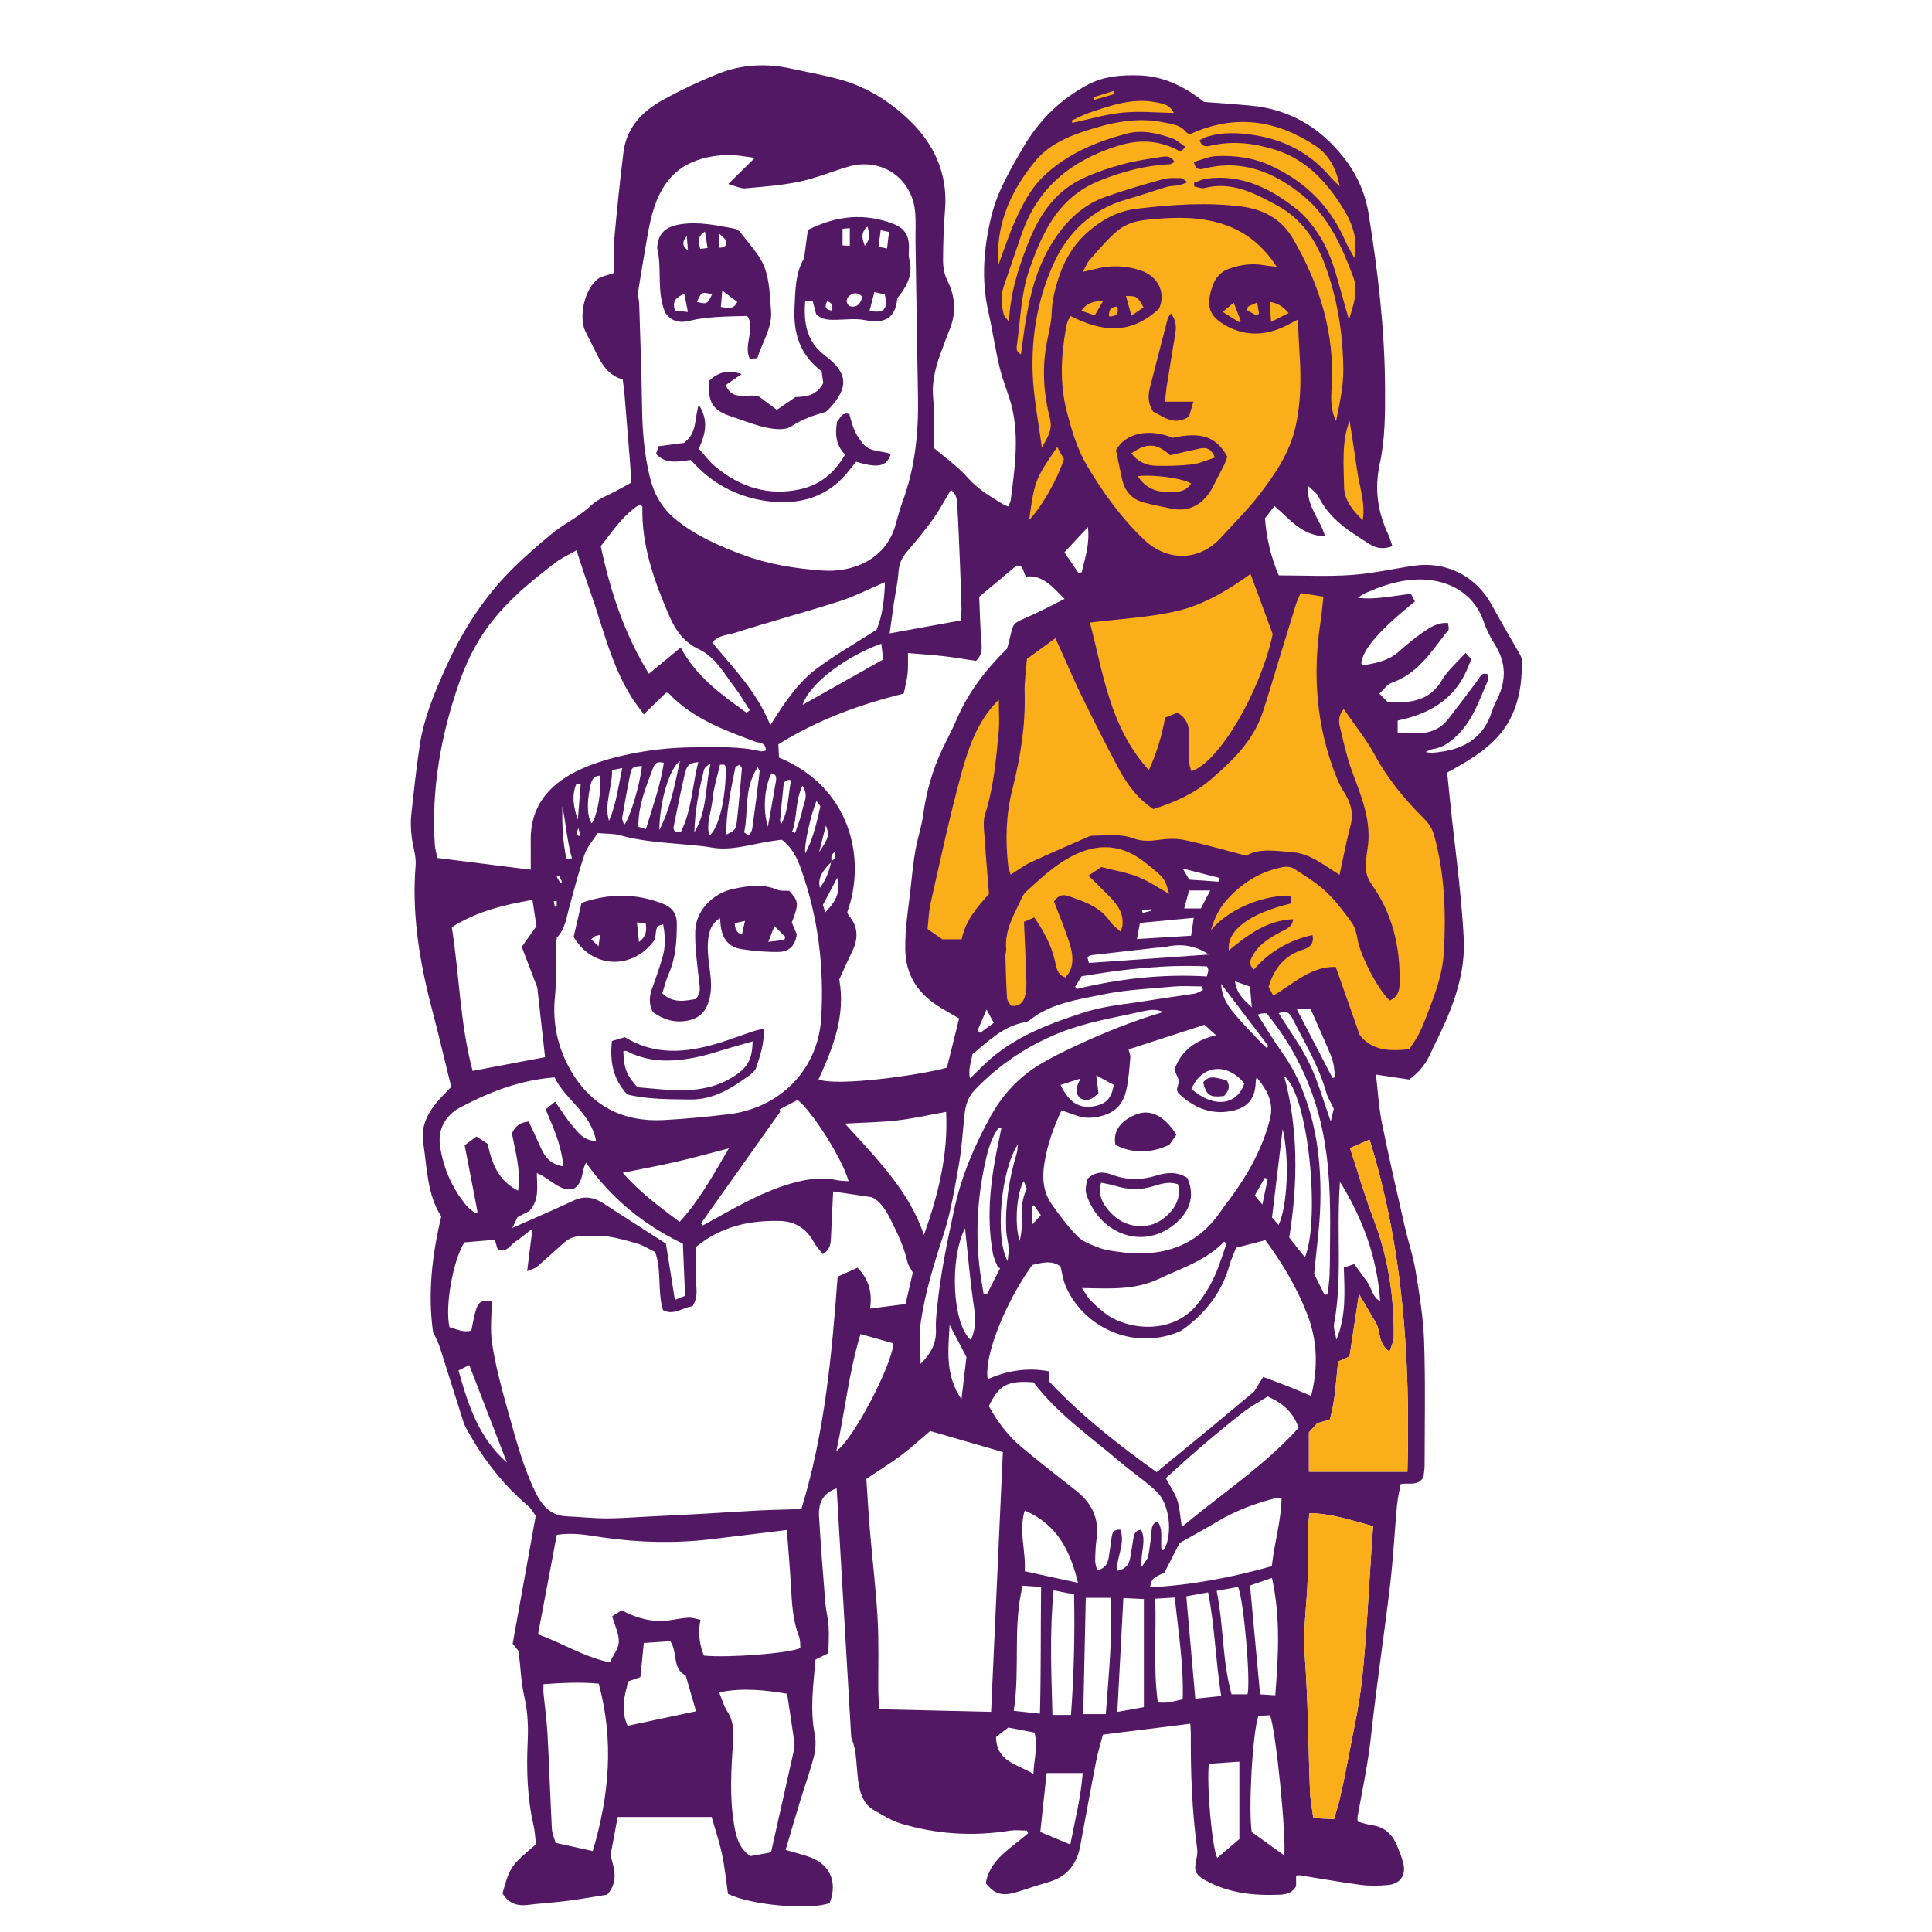 <svg version="1.1" id="svg" xmlns="http://www.w3.org/2000/svg" xmlns:xlink="http://www.w3.org/1999/xlink" x="0px" y="0px"
	 width="200px" height="200px" viewBox="0 0 200 200" enable-background="new 0 0 200 200" xml:space="preserve">
<path class="stroke" fill="#531863"  fill-rule="evenodd" clip-rule="evenodd" d="M140.539,188.572c0.515,0.132,0.981,0.303,1.463,0.366
	c1.305,0.172,2.118,0.934,2.604,2.093c0.26,0.623,0.523,1.255,0.674,1.91c0.274,1.191-0.341,2.076-1.567,2.193
	c-0.939,0.088-1.907,0.111-2.84-0.01c-2.098-0.272-4.181-0.654-6.272-0.987c-0.123-0.021-0.256,0.009-0.428,0.019
	c0,0.404,0,0.784,0,1.094c-0.396,0.721-1.062,0.863-1.669,0.889c-2.731,0.115-5.396-0.154-7.845-1.559
	c-0.606-0.348-1.003-0.739-0.924-1.423c0.072-0.599,0.273-1.216,0.193-1.795c-0.543-3.947-0.678-7.914-0.656-11.892
	c0.002-0.307-0.03-0.614-0.052-1.029c-3.016,0.376-5.949,0.742-9.045,1.126c-0.231,0.896-0.524,1.833-0.713,2.79
	c-0.57,2.921-1.093,5.853-1.646,8.779c-0.356,1.891-1.397,3.17-3.302,3.704c-1.129,0.317-2.231,0.723-3.357,1.055
	c-1.427,0.421-2.236,0.168-3.112-0.946c0.436-2.53,2.687-3.642,4.391-5.185c-0.045-0.087-0.091-0.176-0.136-0.264
	c-0.596,0-1.203-0.079-1.784,0.014c-3.807,0.606-7.562,0.368-11.242-0.736c-0.977-0.292-1.878-0.866-2.779-1.374
	c-1.033-0.583-1.421-1.619-1.6-2.705c-0.175-1.067-0.198-2.157-0.336-3.231c-0.07-0.553-0.245-1.091-0.44-1.615
	c-0.501-8.582-1.002-17.163-1.507-25.778c-1.495,0.498-1.9,1.605-1.826,2.893c0.17,2.97,0.407,5.936,0.647,8.9
	c0.068,0.854,0.297,1.694,0.348,2.547c0.054,0.924-0.016,1.855-0.029,2.727c-0.538,0.266-0.894,0.44-1.33,0.655
	c-0.219,2.557-0.596,5.139-0.08,7.759c0.143,0.726,0.097,1.548-0.088,2.268c-0.401,1.569-0.959,3.098-1.433,4.65
	c-0.509,1.67-0.994,3.345-1.492,5.027c0.853,0.248,1.544,0.436,2.226,0.649c2.306,0.718,3.199,2.576,2.338,4.842
	c-1.925,0.78-8.206,0.244-10.535-0.945c-0.189-1.308-0.318-2.697-0.606-4.054c-0.288-1.351-0.736-2.668-1.084-3.896
	c-3.346,0-6.491,0-9.73,0c-0.254,1.362-0.49,2.635-0.735,3.948c0.33,1.315,0.898,2.693-0.353,4.091
	c-1.338,0.212-2.753,0.466-4.178,0.649c-1.342,0.174-2.696,0.244-4.039,0.412c-1.151,0.143-2.031-0.198-2.612-1.198
	c0.761-2.737,0.82-2.825,3.46-5.075c-0.073-0.606-0.094-1.286-0.244-1.936c-0.667-2.887-0.747-5.811-0.61-8.75
	c0.073-1.539-0.002-3.044-0.346-4.569c-0.336-1.487-0.394-3.035-0.596-4.748c-0.086-0.107-0.306-0.38-0.616-0.765
	c0.78-4.326,1.571-8.708,2.39-13.246c-0.236-0.303-0.48-0.75-0.841-1.058c-2.505-2.133-4.493-4.677-6.099-7.533
	c-0.199-0.353-0.412-0.71-0.535-1.092c-0.812-2.533-1.596-5.074-2.405-7.609c-0.184-0.575-0.435-1.13-0.744-1.673
	c-0.572-4.016-0.114-7.987,0.842-12.016c-1.472-2.294-1.461-5.012-1.863-7.629c-0.276-1.807,0.541-3.241,1.697-4.527
	c0.361-0.4,0.743-0.783,1.198-1.26c-0.469-1.926-0.943-3.89-1.428-5.85c-0.293-1.181-0.619-2.354-0.906-3.538
	c-1.08-4.446-1.722-8.928-1.351-13.53c0.081-1.006-0.314-2.044-0.421-3.075c-0.075-0.711-0.107-1.441-0.031-2.151
	c0.26-2.422,0.523-4.846,0.886-7.255c0.415-2.743,1.472-5.292,2.599-7.809c1.578-3.529,3.577-6.802,6.219-9.624
	c1.473-1.573,3.126-2.989,4.781-4.376c1.303-1.091,2.888-1.792,4.145-2.995c0.726-0.692,1.776-1.042,2.683-1.544
	c0.43-0.238,0.861-0.474,1.461-0.805c-0.04-0.676-0.07-1.367-0.124-2.056c-0.184-2.338-0.372-4.675-0.567-7.011
	c-0.044-0.528-0.125-1.054-0.193-1.607c-1.357-0.388-2.049-1.371-2.61-2.481c-0.426-0.846-0.852-1.691-1.271-2.539
	c-0.672-1.364-0.158-4.511,1.561-5.566c0.378-0.118,0.843-0.262,1.417-0.441c0-1.133-0.084-2.247,0.015-3.345
	c0.276-3.053,0.588-6.104,0.964-9.147c0.314-2.556,1.943-4.243,4.072-5.417c1.85-1.021,3.775-1.931,5.736-2.719
	c2.442-0.982,5.001-1.092,7.578-0.526c1.672,0.367,3.362,0.663,5.012,1.116c2.757,0.758,5.174,2.275,7.187,4.205
	c2.559,2.453,3.999,5.536,3.71,9.241c-0.137,1.754-0.206,3.516-0.209,5.275c-0.001,0.695,0.129,1.458,0.436,2.071
	c0.867,1.738,0.956,3.448,0.194,5.224c-0.23,0.538-0.408,1.099-0.622,1.645c-0.672,1.728-1.218,3.446-1.027,5.373
	c0.164,1.654,0.034,3.335,0.034,5.091c1.123,0.965,2.48,1.899,3.534,3.1c1.05,1.196,2.349,1.943,3.646,2.744
	c0.146,0.09,0.319,0.14,0.549,0.236c0.102-0.245,0.23-0.436,0.256-0.637c0.406-3.179,0.89-6.369,0.149-9.552
	c-0.325-1.397-0.939-2.727-1.276-4.123c-0.464-1.927-0.747-3.897-1.183-5.832c-0.753-3.343-0.485-6.646,0.316-9.923
	c0.629-2.571,1.97-4.835,3.286-7.097c1.625-2.794,3.844-4.987,6.714-6.506c1.653-0.875,3.417-1.002,5.25-0.954
	c2.665,0.071,4.845,1.232,6.767,2.749c1.688,0.131,3.259,0.234,4.827,0.38c3.998,0.374,7.146,2.224,9.629,5.378
	c1.384,1.76,2.233,3.685,2.584,5.865c0.952,5.931,1.659,11.884,1.693,17.901c0.016,2.667,0.018,5.343-0.55,7.953
	c-0.555,2.542-0.229,4.914,0.856,7.233c0.183,0.39,0.291,0.813,0.455,1.281c-0.907,0.331-1.642,0.229-2.304-0.187
	c-2.106-1.318-4.239-2.616-5.371-5.002c-0.156-0.33-0.538-0.553-1.04-1.044c-0.21,2.141,1.264,3.43,1.745,5.218
	c-2.447-0.108-3.686-1.825-5.235-3.146c-0.338,0.435-0.639,0.82-0.985,1.267c0.153,2.056,0.621,4.052,1.432,5.915
	c2.539,0,5.015,0.129,7.468-0.039c2.194-0.151,4.363-0.645,6.547-0.966c3.327-0.489,6.429,1.106,8.019,4.048
	c0.857,1.588,1.789,3.136,2.676,4.707c0.176,0.311,0.421,0.645,0.432,0.975c0.058,1.764-0.115,3.477-0.758,5.174
	c-1.169,3.079-3.689,4.677-6.345,6.179c-0.154,0.087-0.312,0.168-0.611,0.33c0.161,1.568,0.315,3.17,0.492,4.771
	c0.242,2.196,0.523,4.388,0.745,6.587c0.194,1.927,0.379,3.858,0.479,5.792c0.177,3.483-0.941,6.667-2.401,9.757
	c-0.328,0.694-0.681,1.375-0.993,2.075c-0.467,1.05-1.098,1.966-2.26,2.797c-0.958-0.145-2.099-0.314-3.433-0.513
	c0.194,1.643,0.283,3.335,0.611,4.978c0.72,3.579,1.548,7.137,2.358,10.696c0.359,1.582,0.89,3.133,1.149,4.729
	c0.392,2.4,0.786,4.821,0.867,7.243c0.142,4.282,0.055,8.571,0.049,12.856c-0.001,0.446-0.093,0.891-0.126,1.186
	c-0.611,0.96-1.481,0.528-2.353,0.708c-0.125,0.706-0.307,1.437-0.375,2.178c-0.253,2.739-0.391,5.49-0.713,8.221
	c-0.62,5.235-1.414,10.453-1.98,15.695c-0.302,2.792-0.883,5.521-1.381,8.271C140.513,188.164,140.539,188.341,140.539,188.572z
	 M86.074,89.225c-1.059,1.023-1.423,1.79-1.192,2.684c0.632-0.859,0.966-1.751,1.164-2.708c0.273-0.242,0.61-0.463,0.354-1.003
	c-0.156,0.173-0.297,0.257-0.317,0.363C86.046,88.777,86.073,89.003,86.074,89.225z M86.25,123.343
	c-0.084,1.719-0.168,3.291-0.233,4.865c-0.026,0.645-0.142,1.222-0.837,1.615c-0.341-0.445-0.694-0.805-0.928-1.23
	c-0.761-1.389-1.909-2.15-3.484-2.197c-3.199-0.094-6.168,0.587-8.719,2.688c0,1.366-0.093,2.724,0.036,4.061
	c0.073,0.766,0.02,1.412-0.386,2.073c-1.028,0.123-1.961,1.012-3.077,0.394c-0.582-2.021-0.109-4.168-0.806-6.001
	c-0.701-0.345-1.198-0.675-1.746-0.842c-1.024-0.312-2.066-0.606-3.123-0.763c-0.841-0.125-1.714-0.009-2.57-0.048
	c-0.768-0.036-1.425,0.187-1.991,0.687c-0.943,0.835-1.869,1.69-2.826,2.51c-0.2,0.172-0.501,0.228-0.99,0.437
	c0.191-1.528,0.351-2.806,0.551-4.41c-0.722,0.556-1.212,0.984-1.752,1.336c-0.551,0.36-0.901,1.227-1.862,0.783
	c-0.092-0.309-0.188-0.635-0.284-0.957c-1.102,0.092-2.123,0.178-3.146,0.264c-1.17,1.809-2.037,6.631-1.547,8.777
	c0.724,0.209,1.447,0.594,2.262,0.353c0.593-3.043,0.646-3.128,2.11-3.068c0,1.476-0.185,2.989,0.043,4.438
	c0.34,2.17,0.893,4.318,1.491,6.436c0.845,2.989,1.591,6.014,2.945,8.833c0.679,1.413,1.56,2.527,3.301,2.595
	c1.35,0.052,2.698,0.207,4.047,0.209c1.44,0.004,2.881-0.114,4.321-0.185c1.982-0.098,3.963-0.194,5.944-0.305
	c1.796-0.098,3.589-0.232,5.387-0.32c1.52-0.074,3.041-0.104,4.577-0.155c2.423-7.908,3.15-15.938,3.754-24.057
	c0.752-0.336,1.426-0.638,2.068-0.926c1.177,1.228,1.53,2.569,1.288,4.231c1.315-0.169,2.491-0.32,3.677-0.473
	c0.271-1.179,0.512-2.229,0.748-3.263c-0.194-0.371-0.464-0.703-0.548-1.076c-0.375-1.645-1.106-3.132-1.859-4.625
	c-0.512-1.014-1.165-1.81-1.846-2.096C88.715,123.706,87.578,123.539,86.25,123.343z M66.016,30.448
	c0.033,0.219,0.141,0.618,0.153,1.019c0.112,3.56,0.246,7.12,0.296,10.681c0.035,2.448,0.226,4.867,0.806,7.248
	c0.417,1.715,1.242,3.191,2.614,4.322c2.085,1.716,4.52,2.783,7.019,3.716c2.645,0.987,5.423,1.423,8.206,1.625
	c3.113,0.225,6.514-1.084,7.566-4.619c0.242-0.819,0.437-1.656,0.735-2.452c1.32-3.523,1.686-7.179,1.619-10.908
	c-0.096-5.322-0.173-10.646-0.255-15.968c-0.016-1.038,0.051-2.081-0.035-3.112c-0.294-3.569-3.517-5.759-6.95-4.74
	c-1.686,0.5-3.327,1.186-5.039,1.546c-1.84,0.386-3.735,0.526-5.613,0.69c-0.468,0.041-0.962-0.235-1.747-0.448
	c1.016-1,1.792-1.763,2.758-2.712c-1.118-0.125-1.998-0.333-2.868-0.297c-3.055,0.126-5.6,1.149-7.035,4.126
	c-0.86,1.785-1.118,3.698-1.456,5.604C66.532,27.223,66.305,28.686,66.016,30.448z M57.641,97.066
	c-0.029,0.316-0.072,0.584-0.077,0.853c-0.034,1.757,0.063,3.526-0.116,5.268c-0.276,2.716,0.283,5.244,1.592,7.552
	c2.104,3.708,5.406,5.436,9.661,5.208c2.25-0.12,4.499-0.337,6.736-0.605c5.346-0.646,9.25-4.65,9.572-9.932
	c0.324-5.313-0.308-10.532-2.128-15.564c-0.397-1.103-0.922-2.15-1.957-2.922c-0.475,0.068-0.963,0.127-1.447,0.209
	c-1.943,0.327-3.851,0.959-5.868,0.594c-0.709-0.13-1.431-0.186-2.148-0.256c-2.418-0.237-4.852-0.321-7.217-0.992
	c-0.717-0.202-1.503-0.159-2.373-0.239c-0.484,0.766-1.086,1.426-1.354,2.203c-0.603,1.74-1.045,3.536-1.542,5.313
	C58.647,94.92,58.529,96.166,57.641,97.066z M66.648,73.946c-0.535-0.739-0.898-1.19-1.208-1.675
	c-2.148-3.353-2.993-7.221-4.294-10.908c-0.502-1.422-0.959-2.86-1.474-4.4c-0.84,0.488-1.591,0.824-2.223,1.313
	c-1.39,1.075-2.778,2.166-4.054,3.369c-1.074,1.015-2.084,2.129-2.952,3.324c-1.301,1.789-2.245,3.782-2.972,5.887
	c-1.856,5.378-2.822,10.881-2.459,16.583c0.031,0.477,0.183,0.947,0.27,1.378c3.243,0.408,6.346,0.799,9.659,1.216
	c0-1.136,0.007-2.116-0.002-3.097c-0.03-3.375,1.79-5.6,4.615-7.033c1.471-0.745,3.095-1.256,4.705-1.639
	c2.542-0.603,5.138-0.895,7.768-0.905c2.258-0.008,4.511-0.116,6.731,0.414c0.152,0.036,0.331-0.046,0.519-0.077
	c0.026-0.876-0.699-0.767-1.132-0.93c-3.216-1.207-6.442-2.381-8.89-4.963c-0.053-0.056-0.161-0.056-0.304-0.102
	C68.256,72.38,67.535,73.082,66.648,73.946z M84.731,111.74c1.907,0.75,10.449-0.422,13.295-1.217
	c0.42-1.692,0.838-3.383,1.263-5.094c-0.81-0.479-1.609-0.897-2.354-1.399c-2.029-1.367-3.172-3.171-3.222-5.743
	c-0.044-2.282,0.366-4.491,0.596-6.729c0.124-1.206,0.255-2.414,0.468-3.606c0.213-1.197,0.624-2.36,0.785-3.56
	c0.325-2.438,0.985-4.761,2.05-6.973c0.469-0.976,0.987-1.931,1.412-2.926c1.202-2.819,3.026-5.185,5.22-7.341
	c0.041-0.136,0.097-0.307,0.141-0.481c0.637-2.474,0.16-1.946,2.67-3.103c1.036-0.477,2.043-1.018,3.148-1.572
	c-1.236-1.207-2.21-2.508-3.997-2.311c-0.326-0.465-0.21-1.246-0.995-1.121c-1.229,1.028-2.433,2.037-3.844,3.218
	c0.063,1.439,0.094,3.056,0.228,4.663c0.058,0.706,0.085,1.338-0.561,1.971c-1.072-0.159-2.22-0.359-3.375-0.493
	c-1.151-0.135-2.31-0.204-3.664-0.319c-0.012,0.853,0.027,1.512-0.043,2.158c-0.072,0.664-0.251,1.316-0.396,2.038
	c-4.588,1.132-8.957,2.73-12.981,5.254c0.026,0.53,0.05,0.968,0.069,1.366c7.327,3.036,9.094,10.359,7.066,16.002
	c0.053,0.117,0.082,0.26,0.166,0.36c1.01,1.188,0.977,2.446,0.313,3.781c-0.459,0.924-0.868,1.875-1.309,2.832
	C87.555,105.108,86.251,108.454,84.731,111.74z M106.858,130.949c-2.829,3.954-5.018,9.479-4.612,11.812
	c2.033-0.865,4.123-1.238,6.371-0.794c0,0.418,0,0.755,0,1.054c3.379,3.587,7.171,6.547,11.115,9.371
	c1.746-1.431,3.454-2.819,5.15-4.221c1.701-1.407,3.393-2.828,4.962-4.137c0.372-0.607,0.662-1.082,0.916-1.495
	c0.954,0.358,1.751,0.644,2.537,0.958c0.811,0.321,1.61,0.668,2.432,1.011c0.738-2.962,0.652-5.757-0.417-8.491
	c-1.069-2.732-2.538-5.233-4.323-7.634c-1.096,0.282-2.042,0.526-3.025,0.78c-0.243,0.629-0.521,1.201-0.687,1.804
	c-0.737,2.672-2.322,4.743-4.48,6.416c-0.248,0.191-0.509,0.386-0.794,0.502c-4.947,2.014-10.046-0.717-11.72-4.841
	c-0.251-0.617-0.338-1.298-0.5-1.944C108.843,130.418,107.876,130.719,106.858,130.949z M89.686,153.089
	c0.113,1.665,0.213,3.507,0.368,5.345c0.255,3.046,0.627,6.086,0.797,9.137c0.139,2.475,0.049,4.961,0.07,7.442
	c0.005,0.575,0.057,1.151,0.098,1.928c3.922,0.09,7.764,0.179,11.578,0.265c0.407-8.984,0.812-17.92,1.218-26.891
	c-2.487-0.719-4.983-1.441-7.522-2.176c-0.996,0.84-1.959,1.728-3.001,2.511C92.22,151.455,91.072,152.158,89.686,153.089z
	 M57.638,158.89c-0.648,3.436-1.286,6.816-1.943,10.299c2.515,0.88,4.72,2.341,7.436,2.894c0.354-0.754,0.908-1.43,0.929-2.119
	c0.022-0.829-0.411-1.67-0.687-2.648c0.25-0.155,0.617-0.384,0.991-0.617c1.572,0.838,3.163,1.261,4.879,1.042
	c0.672-0.087,1.337-0.244,2.011-0.279c0.398-0.022,0.806,0.13,1.258,0.213c-0.279,1.411-0.089,2.587,0.355,3.713
	c2.523,0.253,8.907-0.239,9.99-0.791c-0.036-0.365,0.011-0.795-0.13-1.151c-0.658-1.673-0.745-3.426-0.843-5.186
	c-0.108-1.919-0.276-3.837-0.427-5.875c-2.63,0.32-5.175,0.63-7.721,0.939c-3.784,0.461-7.561,0.375-11.328-0.171
	C60.894,158.932,59.388,158.612,57.638,158.89z M124.686,106.086c-2.733,0.885-5.289,1.713-7.859,2.545
	c0.058,0.256,0.208,0.566,0.182,0.859c-0.099,1.121-0.168,2.255-0.414,3.348c-0.276,1.227-0.931,2.174-2.269,2.6
	c-0.997,0.318-1.922,0.394-2.894,0.045c-0.494-0.177-0.989-0.35-1.541-0.544c-0.867,1.832-1.491,3.634-1.789,5.571
	c-0.23,1.502-0.102,2.903,0.766,4.141c0.825,1.177,1.692,2.35,2.705,3.359c0.57,0.568,1.45,0.858,2.233,1.164
	c0.579,0.226,1.222,0.304,1.846,0.396c4.392,0.643,8.139-0.363,10.762-4.235c0.302-0.447,0.644-0.867,0.963-1.305
	c1.825-2.491,3.32-5.145,4.089-8.17c0.445-1.753-0.325-3.071-1.371-4.326c-0.104,0.192-0.099,0.36-0.105,0.528
	c-0.064,1.721-0.861,2.629-2.543,2.953c-2.146,0.415-3.882-0.384-5.414-1.797c-0.094-0.085-0.129-0.232-0.208-0.383
	c0.083-0.326,0.169-0.668,0.239-0.943c-0.185-0.435-0.339-0.801-0.491-1.159c0.718-1.996,2.186-3.046,4.31-3.567
	C125.353,106.688,124.966,106.339,124.686,106.086z M135.546,156.639c-0.049,0.576-0.111,1.014-0.12,1.453
	c-0.028,1.307-0.074,2.615-0.043,3.92c0.076,3.144-0.554,6.245-0.313,9.419c0.353,4.664,0.357,9.355,0.542,14.034
	c0.034,0.889,0.217,1.771,0.343,2.746c0.747,0.036,1.403,0.065,2.146,0.101c0.207-0.72,0.421-1.356,0.57-2.006
	c0.283-1.228,0.556-2.459,0.785-3.698c0.548-2.964,1.246-5.912,1.56-8.9c0.469-4.477,0.659-8.981,0.969-13.475
	c0.049-0.707,0.098-1.412,0.157-2.245C139.945,157.396,137.881,156.682,135.546,156.639z M145.696,152.354
	c0.309-11.684-0.432-23.129-3.917-34.386c-0.665,0.289-1.259,0.545-2.024,0.877c0.842,2.566,1.545,5.035,2.459,7.423
	c1.504,3.936,2.112,7.999,2.072,12.179c-0.004,0.432-0.251,0.863-0.44,1.473c-1.237-0.847-0.902-2.114-1.416-2.988
	c-0.552-0.938-1.102-1.877-1.749-2.981c-0.358,2.367-0.679,4.482-0.98,6.478c-0.528,0.23-0.843,0.366-1.168,0.507
	c-0.255,2.057-0.295,4.088-0.884,6.032c-0.471,0.13-0.853,0.235-1.282,0.355c-0.311,0.341-0.643,0.705-0.868,0.951
	c0,1.434,0,2.717,0,4.08C138.927,152.354,142.211,152.354,145.696,152.354z M102.361,145.559c0.874,1.571,1.918,2.991,3.261,4.134
	c1.887,1.602,3.861,3.102,5.799,4.642c1.604,1.273,2.396,2.874,2.097,4.962c-0.108,0.755-0.133,1.527-0.144,2.292
	c-0.005,0.319,0.129,0.64,0.201,0.967c0.823-0.181,1.087-0.683,1.192-1.293c0.12-0.711,0.21-1.428,0.31-2.142
	c0.07-0.504,0.282-0.835,0.903-0.761c0.534,1.445-0.397,2.789-0.346,4.25c0.79-0.152,1.188-0.546,1.325-1.167
	c0.144-0.658,0.217-1.331,0.335-1.995c0.084-0.474,0.105-1.009,0.836-1.086c0.581,1.165-0.093,2.35,0.047,3.858
	c0.347-0.545,0.615-0.802,0.68-1.102c0.158-0.744,0.223-1.508,0.326-2.265c0.067-0.498-0.067-1.094,0.654-1.342
	c0.656,0.939,0.23,2.013,0.423,3c0.14-0.07,0.253-0.087,0.284-0.148c0.855-1.649,0.532-4.668-0.802-5.942
	c-1.167-1.114-2.533-2.016-3.766-3.064c-3.118-2.649-6.516-4.996-8.981-8.257C104.324,142.891,103.42,143.359,102.361,145.559z
	 M144.687,75.909c0.663,0,1.155-0.021,1.645,0.003c1.437,0.071,2.688-0.32,3.597-1.488c1.051-1.348,2.083-2.709,3.094-4.085
	c0.241-0.329,0.355-0.759,0.978-0.542c0,0.228,0.08,0.518-0.013,0.732c-0.879,2.013-1.562,4.137-3.249,5.698
	c-0.714,0.66-1.465,1.187-2.452,1.328c-0.244,0.035-0.471,0.19-0.705,0.291c0.568,0.142,1.042,0.051,1.521-0.012
	c2.569-0.341,4.47-1.534,5.315-4.109c0.154-0.471,0.358-0.927,0.578-1.371c0.956-1.934,0.918-3.795-0.258-5.648
	c-0.479-0.756-0.883-1.584-1.178-2.429c-1.068-3.074-3.978-4.416-6.969-4.287c-1.851,0.079-3.625,0.676-5.321,1.44
	c-0.25,0.112-0.468,0.296-0.699,0.447c0.969,0.128,1.86,0.059,2.747-0.043c0.892-0.104,1.779-0.239,2.731-0.369
	c0.16,0.297,0.297,0.552,0.427,0.792c-3.675,2.963-5.409,4.968-5.56,6.421c0.107,0.059,0.235,0.196,0.334,0.177
	c1.243-0.226,2.477-0.466,3.481-1.339c0.816-0.71,1.641-1.423,2.531-2.032c0.755-0.516,1.541-1.081,2.639-0.984
	c0.029,0.259,0.103,0.479,0.059,0.672c-0.036,0.156-0.218,0.277-0.326,0.419c-1.558,2.042-2.989,4.207-5.606,5.108
	c-0.418,0.143-0.718,0.628-1.24,1.109c0.4,0.401,0.706,0.708,0.828,0.831c2.53,0.211,4.431-0.132,5.682-2.274
	c0.57-0.979,1.502-1.748,2.417-2.778c0.3,0.326,0.503,0.548,0.567,0.618c-1.21,3.894-3.993,5.647-7.595,6.386
	C144.687,75.039,144.687,75.38,144.687,75.909z M48.927,110.858c2.604-0.495,5.061-0.96,7.497-1.423
	c-0.295-2.649-0.579-5.201-0.804-7.213c-0.656-1.711-1.132-2.95-1.61-4.2c0.527-0.743,0.963-1.358,1.524-2.15
	c-0.114-0.74-0.254-1.659-0.416-2.713c-2.968,0.519-5.733,1.174-8.348,2.824C47.555,100.915,47.619,105.974,48.927,110.858z
	 M79.746,75.072c1.451-2.31,2.816-4.365,4.77-5.833c1.929-1.448,4.043-2.647,6.232-4.057c0.597-1.427,0.804-3.119,0.865-4.917
	c-1.676,0.712-3.163,1.482-4.733,1.985c-3.565,1.14-7.185,2.106-10.75,3.244c-0.794,0.253-1.775,0.247-2.394,1.025
	C75.924,69.175,78.34,71.578,79.746,75.072z M57.51,190.771c1.396,0.31,2.61,0.578,3.852,0.851c1.721-5.775,2.209-11.49,0.615-17.33
	c-1.959-0.184-3.824-0.077-5.715,0.052c0,0.435-0.021,0.699,0.004,0.958c0.134,1.387,0.334,2.769,0.409,4.157
	c0.178,3.28,0.284,6.564,0.453,9.845C57.153,189.778,57.368,190.244,57.51,190.771z M74.441,175.191
	c0.306,0.734,0.479,1.397,0.832,1.942c0.633,0.971,0.691,1.972,0.617,3.094c-0.188,2.875-0.388,5.756,0.098,8.63
	c0.213,1.257,0.482,2.456,1.688,3.291c0.621-0.113,1.316-0.241,2.141-0.392c0.79-3.519,1.572-6.984,2.343-10.451
	c0.067-0.304,0.113-0.634,0.071-0.938c-0.226-1.637-0.484-3.269-0.749-5.03C79.215,174.96,76.934,174.692,74.441,175.191z
	 M53.632,123.261c0.306-2.162-0.294-4.073-0.637-5.934c0.344-0.757,0.836-1.142,1.738-1.23c0.449,0.97,0.901,1.941,1.347,2.914
	c0.431,0.94,1.099,1.557,2.229,1.731c-0.178-2.158-1.016-4-1.824-5.898c0.336-0.274,0.6-0.49,0.979-0.801
	c0.62,0.876,1.128,1.715,1.758,2.451c0.616,0.718,1.183,1.599,2.483,1.615c-0.546-2.936-3.216-4.285-4.291-6.577
	c-3.615,0.272-6.745,1.513-9.752,3.098c-1.593,0.838-2.365,2.332-2.105,4.04c0.347,2.274,1.241,4.33,2.712,6.113
	c0.264,0.32,0.631,0.555,0.951,0.829c0.071-0.051,0.144-0.101,0.216-0.151c-0.439-2.273-0.879-4.546-1.335-6.903
	c0.446-0.331,0.817-0.607,1.226-0.91c0.458,0.302,0.823,0.544,1.157,0.765C50.916,120.434,51.577,122.223,53.632,123.261z
	 M77.285,73.784c0.111-0.084,0.223-0.168,0.334-0.254c-0.527-0.806-1.009-1.651-1.593-2.415c-1.089-1.426-1.983-3.106-3.668-3.901
	c-1.563-0.736-2.437-1.978-3.068-3.436c-1.56-3.61-2.886-7.29-2.792-11.316c0.001-0.056-0.114-0.115-0.258-0.252
	c-1.744,1.083-2.823,2.799-4.048,4.332c0.993,4.674,2.447,9.095,4.979,13.204c1.13-0.932,2.185-1.801,3.297-2.715
	C72.108,70.105,74.72,71.92,77.285,73.784z M131.234,144.562c-0.817,0.521-1.728,1.007-2.533,1.631
	c-1.531,1.184-3.018,2.426-4.491,3.681c-1.222,1.04-2.397,2.133-3.529,3.143c0.463,0.863,0.943,1.532,1.188,2.278
	c0.259,0.786,0.292,1.646,0.473,2.781c4.178-3.5,8.555-6.351,12.092-10.265C133.903,146.266,132.909,145.308,131.234,144.562z
	 M80.693,114.854c0.025,0.076,0.051,0.152,0.076,0.229c-2.735,3.855-5.471,7.711-8.206,11.567c0.066,0.067,0.133,0.135,0.199,0.202
	c0.381-0.208,0.764-0.414,1.143-0.625c2.601-1.444,5.179-2.918,8.078-3.737c1.552-0.439,3.074-0.664,4.664-0.32
	c0.374,0.079,0.766,0.069,1.197,0.104c-0.594-2.219-3.736-7.205-5.272-8.41C81.959,114.187,81.327,114.52,80.693,114.854z
	 M99.434,64.232c0.036-0.428,0.106-0.821,0.098-1.211c-0.036-1.486-0.088-2.973-0.148-4.459c-0.085-2.071-0.161-4.145-0.287-6.215
	c-0.036-0.578-0.054-1.23-0.669-1.621c-0.646,1.072-1.188,2.109-1.864,3.049c-0.841,1.17-1.772,2.277-2.705,3.376
	c-0.52,0.611-0.79,1.251-0.848,2.067c-0.078,1.117-0.329,2.222-0.494,3.334c-0.147,0.996-0.279,1.995-0.421,3.016
	C94.583,65.115,96.961,64.682,99.434,64.232z M120.418,104.766c-0.593-0.258-1.046-0.324-2.291-0.04
	c-2.797,0.638-5.613,1.062-8.343,2.15c-3.449,1.376-6.359,3.331-8.889,5.966c-0.69,0.718-0.949,1.609-1.052,2.569
	c-0.187,1.75-0.287,3.514-0.594,5.24c-0.424,2.394-0.819,4.817-1.566,7.117c-0.964,2.968-1.89,5.937-2.353,9.017
	c-0.208,1.381-0.034,2.819-0.034,4.408c1.104-1.099,1.658-2.187,1.592-3.586c-0.036-0.762,0.048-1.533,0.125-2.296
	c0.345-3.412,1.041-6.761,1.767-10.112c0.744-3.441,2.092-6.612,3.778-9.658c1.221-2.206,2.875-4.012,5.066-5.338
	c1.188-0.718,2.41-1.318,3.665-1.903C114.276,106.907,117.308,105.671,120.418,104.766z M132.669,155.068
	c-0.319,0.014-0.502-0.008-0.669,0.034c-2.104,0.533-4.113,1.298-5.987,2.413c-1.267,0.753-2.562,1.458-3.905,2.219
	c-0.502,0.984-1.053,2.06-1.554,3.042c-1.294,0.627-1.294,0.627-1.515,1.539c4.32-0.213,8.474-1.023,12.62-2.182
	C131.916,159.688,132.628,157.457,132.669,155.068z M87.47,116.316c3.321,3.665,6.624,6.952,8.181,11.524
	c1.449-4.12,2.519-8.236,2.292-12.738c-1.786,0.321-3.405,0.692-5.045,0.882C91.213,116.182,89.508,116.199,87.47,116.316z
	 M112.003,133.339c0.398,0.584,0.592,0.979,0.884,1.273c0.507,0.509,1.045,1,1.624,1.423c2.319,1.695,6.938,2.126,9.436-1.018
	c0.941-1.184,1.659-2.458,2.181-3.858c0.3-0.804,0.563-1.623,0.843-2.436c-0.083-0.06-0.165-0.121-0.247-0.182
	c-1.891,1.958-4.409,2.737-6.767,3.85C117.48,133.562,114.895,133.394,112.003,133.339z M64.969,178.655
	c2.465-0.524,4.742-1.009,7.086-1.506c-0.351-1.213-0.699-2.416-1.072-3.707c-1.43-0.661-0.786-2.39-1.602-3.546
	c-0.875,0.058-1.755,0.116-2.734,0.182c-0.124,1.242-0.238,2.387-0.354,3.538c-0.47,0.163-0.843,0.292-1.236,0.429
	C64.587,175.588,64.271,177.098,64.969,178.655z M130.268,177.624c-0.627,1.845-1.045,9.819-0.686,12.028
	c1.136,0.818,2.238,1.611,3.362,2.421c0.229-2.094-0.899-13.234-1.479-14.512C131.096,177.581,130.701,177.602,130.268,177.624z
	 M75.457,118.875c-2.049,0.528-3.764,1.008-5.498,1.406c-1.767,0.406-3.551,0.73-5.49,1.124c1.829,2.098,3.854,3.555,5.884,5.081
	C72.438,124.23,73.795,121.665,75.457,118.875z M124.532,102.481c-0.037-0.123-0.075-0.246-0.112-0.368
	c-0.979,0-1.966-0.073-2.937,0.014c-2.465,0.222-4.961,0.328-7.372,0.829c-2.613,0.542-5.352,0.898-7.554,2.677
	c-0.164,0.134-0.416,0.176-0.635,0.222c-2.182,0.458-3.67,1.987-5.25,3.271c-0.137,0.826-0.465,1.527-0.263,2.517
	c0.821-0.787,1.465-1.465,2.171-2.07c2.803-2.4,6.215-3.659,9.633-4.764c2.208-0.713,4.594-0.884,6.903-1.269
	c1.512-0.25,3.033-0.434,4.545-0.68C123.966,102.811,124.244,102.611,124.532,102.481z M70.919,134.143
	c-0.077-1.843-0.155-3.673-0.228-5.403c-4.146-1.985-7.42-4.719-10.027-8.381c-0.509,0.897-0.217,2.09-1.328,2.731
	c-1.444,0.263-2.343-1.086-3.761-1.654c0.001,1.381,0.304,2.743-0.772,3.926c-0.305,0.157-0.742,0.383-1.224,0.63
	c-0.167,0.344-0.349,0.718-0.544,1.121c2.191-0.973,4.293-1.861,6.354-2.835c1.116-0.526,2.086-0.339,3.058,0.287
	c2.143,1.382,4.288,2.761,6.49,4.179c0.311,1.965,0.611,3.854,0.925,5.821C70.234,134.416,70.514,134.304,70.919,134.143z
	 M104.943,177.103c0.928,0.101,1.709,0.186,2.71,0.293c0.12-4.439,0.065-8.728,0.12-13.117c-0.703-0.049-1.267-0.086-1.908-0.13
	C104.814,168.408,105.621,172.679,104.943,177.103z M114.472,177.446c0.306-4.113,0.695-8.005,0.521-12.038
	c-0.844,0-1.624,0-2.594,0c-0.087,4.038-0.175,8.02-0.262,12.038C112.953,177.446,113.644,177.446,114.472,177.446z M89.078,138.102
	c-1.223,4.038-1.607,8.047-2.499,12.104c1.663-1.035,5.771-8.868,5.904-11.142C91.443,138.77,90.375,138.469,89.078,138.102z
	 M130.19,105.042c0.872,1.354,1.67,2.706,2.58,3.978c1.549,2.166,2.489,4.598,3.113,7.14c0.678,2.769,0.873,5.621,0.799,8.458
	c-0.06,2.333-0.399,4.659-0.641,7.256c0.274,0.552,0.677,1.36,1.078,2.168c0.109-0.018,0.218-0.037,0.327-0.053
	c0.066-0.702,0.172-1.401,0.194-2.104c0.042-1.263,0.034-2.528,0.05-3.792c0.045-3.793-0.029-7.566-0.839-11.307
	c-0.957-4.407-2.84-8.336-5.722-11.881c-0.13,0-0.308-0.013-0.482,0.005C130.521,104.923,130.4,104.979,130.19,105.042z
	 M110.868,177.532c0.304-4.174,0.409-8.28,0.318-12.488c-0.704-0.137-1.342-0.261-2.119-0.413c-0.425,4.385-0.23,8.615-0.119,12.9
	C109.667,177.532,110.188,177.532,110.868,177.532z M118.415,165.534c-0.769-0.038-1.368-0.068-2.123-0.106
	c-0.211,3.966-0.412,7.763-0.626,11.788c1.045-0.188,1.935-0.349,2.749-0.495C118.415,172.907,118.415,169.275,118.415,165.534z
	 M138.343,138.684c1.026-2.458,0.856-4.93,0.768-7.467c0.379-0.126,0.693-0.23,1.077-0.359c0.493,0.674,0.956,1.277,1.387,1.902
	c0.429,0.622,0.492,1.494,1.301,1.955c-0.308-4.553-1.823-8.599-4.164-12.386c-0.134,1.857-0.143,3.691-0.131,5.524
	c0.02,3.056,0.097,6.109-0.472,9.139C138.01,137.523,138.256,138.118,138.343,138.684z M125.144,182.59
	c-0.256,2.233,0.351,8.881,0.872,9.734c0.788-0.67,1.563-1.331,2.283-1.943c0-2.73,0-5.316,0-8.017
	C127.184,182.444,126.176,182.516,125.144,182.59z M126.417,175.57c-0.575-3.605-0.65-7.139-1.355-10.731
	c-0.8,0.144-1.434,0.259-2.257,0.409c0.316,3.595,0.621,7.067,0.932,10.602C124.615,175.758,125.365,175.679,126.417,175.57z
	 M122.434,175.914c0.11-3.534-0.446-6.968-0.826-10.535c-0.734,0.042-1.335,0.077-2.017,0.117c0.123,3.666-0.221,7.196,0.271,10.749
	c0.409,0,0.72,0.037,1.021-0.008C121.365,176.166,121.841,176.041,122.434,175.914z M132.017,175.496
	c0.314-4.078,0.563-8.036-0.343-12.153c-0.823,0.286-1.52,0.527-2.271,0.789c0.353,3.82,0.693,7.51,1.04,11.265
	C131.037,175.435,131.47,175.462,132.017,175.496z M135.084,130.159c1.616-3.914,0.359-16.853-2.145-18.766
	c1.432,5.365,1.457,10.913,0.521,16.718C133.879,128.64,134.431,129.335,135.084,130.159z M111.591,163.854
	c-0.811-3.413-2.225-6.086-5.511-7.487c-0.66,2.147,0.142,4.177-0.001,6.286C107.91,163.053,109.683,163.438,111.591,163.854z
	 M125.95,164.682c0.731,3.624,0.57,7.255,1.541,10.711c0.63,0,1.15,0,1.646,0c0.35-1.304-0.371-9.665-0.964-11.115
	C127.472,164.407,126.742,164.539,125.95,164.682z M110.799,190.946c0.488-2.53,1.092-4.895,1.284-7.397c-1.33,0-2.514,0-3.738,0
	c-0.226,2.102-0.44,4.101-0.655,6.097C108.72,190.077,109.628,190.457,110.799,190.946z M103.53,131.285
	c-0.08-0.036-0.16-0.07-0.24-0.106c-0.173-0.471-0.418-0.929-0.507-1.416c-0.727-3.981-0.204-7.903,0.639-11.803
	c0.084-0.389,0.158-0.778,0.237-1.168c-0.094-0.021-0.188-0.04-0.28-0.06c-0.738,1.029-1.088,2.254-1.357,3.452
	c-0.858,3.813-1.077,7.674-0.553,11.561c0.099,0.733,0.233,1.461,0.352,2.192c0.114,0.016,0.229,0.031,0.343,0.048
	C102.619,133.085,103.075,132.186,103.53,131.285z M99.899,127.138c-1.631,3.23-1.318,9.904,0.605,11.588
	c0.449-1.025,0.536-2.007,0.362-3.141C100.436,132.784,100.209,129.953,99.899,127.138z M91.235,66.637
	c-3.267,1.135-7.33,3.912-8.158,6.33c2.854-1.606,5.581-3.14,8.349-4.697C91.362,67.728,91.306,67.248,91.235,66.637z
	 M106.98,183.639c0.037-1.439,0.506-2.818,0.11-4.283c-1.032-0.199-1.985-0.384-2.71-0.523c-0.563,0.436-0.951,0.734-1.269,0.979
	C103.134,182.375,105.346,182.646,106.98,183.639z M111.296,102.145c0.058,0.079,0.117,0.157,0.176,0.233
	c4.422-1.072,8.902-1.573,13.461-1.3c0.079-0.322,0.147-0.487,0.153-0.655c0.005-0.113-0.076-0.229-0.132-0.382
	c-4.405-0.205-8.719,0.294-12.988,1.022C111.705,101.482,111.501,101.814,111.296,102.145z M48.58,141.312
	c-0.39,0.195-0.756,0.377-1.116,0.558c1.013,3.616,2.119,7.015,5.008,9.527C51.189,148.077,49.909,144.756,48.58,141.312z
	 M125.153,98.812c-1.568-1.042-3.046-1.115-4.59-0.77c-0.305,0.068-0.63,0.042-0.943,0.078c-2.226,0.25-4.453,0.501-6.678,0.763
	c-0.118,0.014-0.225,0.12-0.371,0.203c0.052,0.219,0.103,0.422,0.146,0.597C116.846,99.394,120.895,99.11,125.153,98.812z
	 M123.301,96.867c0.091-0.614,0.166-1.12,0.273-1.853c-1.943,0.184-3.715,0.353-5.563,0.528c-0.106,0.559-0.192,1.012-0.317,1.668
	C119.675,97.09,121.455,96.98,123.301,96.867z M123.337,112.736c2.296,1.992,4.715,1.709,5.475-0.577
	C127.049,109.961,124.399,110.207,123.337,112.736z M132.782,116.876c-0.382,3.17-0.727,6.034-1.104,9.159
	c0.089,0.1,0.369,0.416,0.684,0.771C133.28,124.862,133.509,119.881,132.782,116.876z M70.465,86.164
	c1.177-2.363,1.188-4.856,1.824-7.268c-0.882,0.095-1.162,0.25-1.369,1.105c-0.453,1.877-0.815,3.776-1.203,5.669
	c-0.022,0.109,0.074,0.244,0.124,0.395C70.019,86.092,70.188,86.119,70.465,86.164z M109.784,112.31
	c0.895,1.838,1.928,2.45,3.412,2.215c1.268-0.202,1.888-0.814,2.096-2.226c-0.533-0.288-1.122-0.605-1.809-0.975
	c0.102,0.807,0.174,1.385,0.23,1.829c-0.674,0.719-1.256,0.9-1.904,0.524c-0.617-0.598-0.367-1.221,0.051-2.028
	C111.021,111.916,110.456,112.095,109.784,112.31z M100.047,140.48c-0.572-1.091-1.101-2.103-1.742-3.328
	c-0.16,2.737-0.453,5.228,1.225,7.707C99.722,143.236,99.881,141.884,100.047,140.48z M68.72,78.978
	c-0.806-0.253-0.996,0.203-1.15,0.617c-0.717,1.917-1.518,3.816-1.483,6.001c0.207,0.059,0.435,0.123,0.78,0.22
	C67.573,83.487,68.372,81.287,68.72,78.978z M137.938,111.586c0.09-0.024,0.179-0.046,0.268-0.068
	c-0.064-0.518-0.076-1.049-0.207-1.549c-0.145-0.557-0.38-1.096-0.61-1.626c-0.564-1.308-1.148-2.608-1.704-3.864
	c-0.574,0-0.939,0-1.437,0C135.525,106.938,136.731,109.261,137.938,111.586z M138.072,114.778c-0.337-0.72-0.636-1.183-0.779-1.689
	c-0.776-2.767-2.261-5.205-3.542-7.737c-0.254-0.502-0.662-0.823-1.376-0.457c1.104,1.774,2.318,3.413,3.191,5.218
	c0.878,1.818,1.415,3.801,2.195,5.972C137.918,115.429,138.01,115.047,138.072,114.778z M105.385,118.44
	c-1.805,2.713-2.401,9.793-1.072,12.104c0.054-0.65,0.133-1.014,0.103-1.369c-0.049-0.581-0.222-1.152-0.249-1.73
	c-0.126-2.727,0.276-5.387,1.067-7.995C105.332,119.128,105.337,118.777,105.385,118.44z M75.188,86.397
	c0.898-0.432,0.993-0.491,1.107-1.492c0.206-1.784,0.352-3.576,0.507-5.367c0.008-0.094-0.134-0.2-0.252-0.367
	c-0.164,0.102-0.405,0.167-0.427,0.276C75.669,81.732,75.154,84.011,75.188,86.397z M74.531,79.16
	c-0.271,1.221-0.667,2.42-0.777,3.646c-0.106,1.207-0.668,2.396-0.33,3.695c0.985-0.681,1.766-4.049,1.707-7.12
	c-0.002-0.069-0.095-0.136-0.158-0.222C74.86,79.16,74.734,79.16,74.531,79.16z M77.033,86.174c0.173,0.109,0.346,0.219,0.518,0.328
	c0.111-0.238,0.288-0.466,0.323-0.714c0.272-1.959,0.523-3.922,0.759-5.885c0.018-0.151-0.129-0.321-0.199-0.482
	C76.963,81.647,77.512,83.994,77.033,86.174z M111.646,59.316c0.11-0.025,0.22-0.049,0.329-0.073
	c0.337-1.455,0.854-2.886,0.646-4.678c-0.918,0.984-1.639,1.757-2.435,2.611C110.71,57.943,111.178,58.629,111.646,59.316z
	 M64.604,85.396c0.604-0.634,1.677-4.303,1.849-6.105c-0.942,0.083-1.052,0.113-1.207,0.849c-0.314,1.495-0.581,3-0.834,4.506
	C64.376,84.858,64.523,85.1,64.604,85.396z M68.25,85.922c1.142-2.179,1.572-4.572,2.138-7.14
	C69.299,79.559,68.301,82.878,68.25,85.922z M71.879,86.157c1.351-2.201,1.107-4.746,1.687-7.141
	c-0.305,0.195-0.619,0.42-0.693,0.705C72.331,81.83,71.944,83.969,71.879,86.157z M61.253,85.238c0.599-0.77,1.09-3.728,0.814-4.941
	c-0.614,0.033-0.811,0.446-0.933,0.969C60.728,83.004,60.765,84.524,61.253,85.238z M126.413,101.856
	c0.087,1.571,0.873,2.5,1.651,3.407c0.786,0.918,1.642,1.778,2.471,2.659c0.185,0.195,0.392,0.372,0.586,0.557
	c0.061-0.062,0.122-0.126,0.182-0.188C129.737,106.23,128.172,104.17,126.413,101.856z M63.359,79.725
	c0.032,1.838-0.851,3.495-0.312,5.249c0.743-1.721,0.954-3.541,1.371-5.468C63.941,79.604,63.689,79.655,63.359,79.725z
	 M79.488,85.59c0.282-1.584,0.578-3.166,0.841-4.753c0.059-0.351,0.019-0.729-0.479-0.776C79.176,81.407,78.926,83.721,79.488,85.59
	z M123.092,92.179c-0.179,0.662-0.327,1.21-0.503,1.864c0.606,0,1.124,0,1.728,0c0.287-0.555,0.584-1.128,0.966-1.864
	C124.433,92.179,123.821,92.179,123.092,92.179z M105.544,128.45c0.527-1.718-0.153-3.6,0.709-5.277
	c0.097-0.189-0.16-0.56-0.274-0.911C105.271,123.409,104.984,126.637,105.544,128.45z M83.369,88.345
	c0.868-1.688,1.182-3.255,1.542-4.803c0.036-0.155-0.221-0.378-0.381-0.63C84.005,84.08,83.188,87.549,83.369,88.345z
	 M82.003,86.086c0.104,0.046,0.207,0.09,0.311,0.135c0.257-0.792,0.596-1.568,0.747-2.38c0.135-0.721,0.707-1.495,0.001-2.494
	C82.285,83.018,82.561,84.643,82.003,86.086z M126.136,91.272c0.022-0.134,0.044-0.266,0.066-0.399
	c-1.172-0.3-2.344-0.599-3.766-0.961c0.317,0.543,0.503,0.86,0.672,1.149C124.176,91.135,125.156,91.204,126.136,91.272z
	 M80.843,85.341c0.818-1.447,0.73-3.028,1.053-4.584c-0.777-0.108-0.771,0.386-0.814,0.817c-0.115,1.109-0.228,2.218-0.327,3.329
	C80.741,85.044,80.812,85.195,80.843,85.341z M58.643,88.909c0.187-0.018,0.373-0.036,0.561-0.054
	c-0.503-1.771-0.616-3.59-0.989-5.378C58.179,85.305,58.245,87.124,58.643,88.909z M85.185,93.674c0.03,0.091,0.131,0.401,0.25,0.77
	c1.272-1.332,1.522-2.124,1.237-3.58C86.234,91.691,85.761,92.586,85.185,93.674z M129.588,104.286
	c-0.078-0.88-0.133-1.485-0.192-2.155c-0.497-0.176-0.967-0.344-1.545-0.549C127.999,102.837,128.723,103.46,129.588,104.286z
	 M60.111,81.208c-0.152-0.009-0.305-0.018-0.457-0.028c-0.497,1.192-0.281,2.418,0.164,3.661
	C59.916,83.63,60.014,82.419,60.111,81.208z M101.196,106.682c0.094,0.076,0.189,0.15,0.283,0.226
	c0.455-0.332,0.908-0.664,1.398-1.024c-0.245-0.447-0.452-0.825-0.752-1.375C101.771,105.339,101.484,106.011,101.196,106.682z
	 M129.892,123.759c0.226,0.27,0.418,0.5,0.784,0.94c0.226-1.072,0.392-1.862,0.557-2.653c-0.101-0.04-0.201-0.08-0.302-0.12
	C130.598,122.514,130.266,123.102,129.892,123.759z M85.496,85.463c-0.233,0.917-0.467,1.833-0.7,2.75
	C85.803,86.724,85.885,86.417,85.496,85.463z M107.746,125.791c-0.265-0.377-0.492-0.701-0.72-1.025
	c-0.073,0.033-0.146,0.066-0.221,0.1c0,0.554,0,1.11,0,1.952C107.242,126.342,107.467,126.097,107.746,125.791z M118.23,94.257
	c0.016,0.083,0.029,0.165,0.045,0.248c0.31-0.077,0.62-0.154,0.931-0.23c-0.01-0.053-0.021-0.105-0.032-0.158
	C118.859,94.164,118.545,94.21,118.23,94.257z M57.632,93.264c-0.1,0.007-0.2,0.012-0.3,0.019c0.031,0.19,0.062,0.383,0.094,0.574
	c0.068-0.005,0.137-0.01,0.206-0.016C57.632,93.648,57.632,93.457,57.632,93.264z M57.87,90.641c-0.08,0.042-0.16,0.084-0.24,0.126
	c0.123,0.208,0.246,0.417,0.369,0.626c0.061-0.034,0.123-0.067,0.183-0.099C58.077,91.076,57.974,90.858,57.87,90.641z
	 M59.868,85.734c-0.103,0.319-0.183,0.441-0.163,0.544c0.02,0.103,0.141,0.186,0.216,0.279c0.06-0.038,0.117-0.075,0.176-0.111
	C60.04,86.271,59.984,86.096,59.868,85.734z"/>
<path class="stroke" fill="#531863"  fill-rule="evenodd" clip-rule="evenodd" d="M73.44,39.381c0.858-0.795,1.838-1.151,3.335-0.658
	c-0.654,0.451-1.11,0.768-1.649,1.141c0.697,1.717,2.188,0.847,3.409,1.165c0.504,0.374,1.115,0.826,1.887,1.396
	c0.604-0.412,1.214-0.831,1.927-1.318c1.021-0.042,2.167-0.109,2.875-1.445c-0.047-0.338-0.11-0.815-0.166-1.226
	c-2.25-1.67-2.926-3.942-2.812-6.484c0.082-1.835,0.085-3.717,0.989-5.195c0.15-1.118,0.274-2.042,0.398-2.958
	c2.953-1.48,5.87-1.78,8.85-0.619c1.307,0.507,1.69,1.354,1.602,2.8c-0.017,0.263-0.03,0.542,0.038,0.792
	c0.44,1.616-0.229,2.883-1.23,4.092c-0.186,1.917-1.122,2.724-3.354,2.275c-0.908-0.183-1.883-0.059-2.826-0.037
	c-0.775,0.016-1.545,0.074-2.229-0.587c-0.105-0.396-0.23-0.869-0.363-1.371c-0.23,0-0.44,0-0.761,0
	c-0.194,2.26,0.128,4.239,2.06,5.684c2.356,1.761,2.471,3.275,0.452,5.448c-0.092,0.099-0.194,0.187-0.356,0.34
	c-1.211,0.367-2.467,0.761-3.625,1.538c-0.595,0.397-1.665,0.292-2.463,0.131c-1.225-0.246-2.401-0.732-3.597-1.124
	C73.74,42.475,73.245,41.696,73.44,39.381z M90.518,30.236c-0.186,0.716-0.345,1.332-0.507,1.954
	c1.537,0.249,1.909-0.141,1.586-1.707C91.281,30.411,90.917,30.328,90.518,30.236z M92.035,24.011
	c-0.324-0.069-0.553-0.117-0.866-0.182c-0.08,0.616-0.146,1.131-0.223,1.722c0.324,0.063,0.556,0.108,0.88,0.171
	C91.899,25.114,91.963,24.599,92.035,24.011z M89.274,30.728c-0.418-0.425-0.847-0.502-1.307-0.14
	c-0.367,0.289-0.452,0.642-0.084,1.081C88.681,31.917,89.06,31.5,89.274,30.728z M87.973,25.452c0-0.672,0-1.215,0-1.833
	c-0.317,0.026-0.519,0.042-0.75,0.061c0,0.609,0,1.151,0,1.72C87.493,25.419,87.661,25.431,87.973,25.452z M89.526,25.449
	c0.513-0.564,0.54-1.177,0.277-1.996C89.021,24.122,89.29,24.792,89.526,25.449z M86.116,32.155c0.131-0.485,0.03-0.796-0.471-0.978
	C85.319,31.743,85.444,32.042,86.116,32.155z"/>
<path class="stroke" fill="#531863"  fill-rule="evenodd" clip-rule="evenodd" d="M78.402,37.081c-0.316,0.023-0.567,0.043-0.795,0.06
	c-0.676-1.526,0.662-3.169-0.259-4.436c-1.231,0.041-2.28,0.042-3.323,0.123c-0.853,0.065-1.717,0.149-2.54,0.362
	c-1.086,0.281-1.961,0.125-2.62-0.819c-0.922-2.18-0.31-4.547-0.837-6.706c0.083-1.594,0.98-2.229,2.428-2.449
	c1.88-0.285,3.682,0.099,5.497,0.436c0.249,0.047,0.543,0.197,0.689,0.396c0.877,1.179,1.982,2.283,2.496,3.612
	c0.536,1.386,0.554,2.99,0.679,4.509C79.963,33.958,78.896,35.422,78.402,37.081z M70.844,30.404
	c-0.794,0.368-1.323,0.724-0.958,1.749c0.365,0.04,0.771,0.083,1.321,0.143C71.071,31.593,70.974,31.08,70.844,30.404z
	 M74.765,30.084c-0.062,0.748-0.1,1.194-0.142,1.689c0.712,0.087,1.295,0.329,1.696-0.522
	C75.869,30.915,75.434,30.587,74.765,30.084z M72.151,31.258c1.033,0.248,1.067,0.229,1.564-0.788
	C72.616,30.199,72.616,30.199,72.151,31.258z M72.976,23.978c-0.927,0.607-0.642,1.164-0.482,1.791
	c0.257-0.035,0.455-0.06,0.753-0.099C73.16,25.13,73.087,24.674,72.976,23.978z M74.447,25.645c0.74-0.005,0.795-0.375,0.697-0.725
	c-0.058-0.206-0.32-0.356-0.697-0.744C74.447,24.878,74.447,25.239,74.447,25.645z M71.091,24.444
	c-0.419,0.499-0.562,0.972,0.129,1.478C71.166,25.308,71.128,24.876,71.091,24.444z"/>
<path class="stroke" fill="#531863"  fill-rule="evenodd" clip-rule="evenodd" d="M87.485,47.056c-0.984-0.99-1.041-2.134-0.831-3.413
	c0.332-0.333,0.499-1.032,1.276-0.773c0.422,1.703,0.721,2.183,1.372,3.018c0.759,0.972,1.954,0.726,2.908,1.116
	c-0.418,1.294-1.305,1.485-3.582,0.799c-0.176,0.212-0.382,0.44-0.562,0.685c-2.197,2.972-5.265,3.855-8.731,3.375
	c-3.072-0.424-5.719-1.845-7.824-4.247c-1.223,0.122-2.514,0.528-3.601-0.629c0.086-0.262,0.178-0.542,0.259-0.791
	c0.999-0.13,1.923-0.252,2.624-0.344c1.421-1.028,1.068-2.514,1.543-3.952c1.051,1.636,0.695,3.019,0.005,4.547
	c0.549,0.606,1.05,1.302,1.688,1.836c2.555,2.14,5.48,3.089,8.794,2.366C84.855,50.207,86.379,48.991,87.485,47.056z"/>
<path class="stroke" fill="#531863"  fill-rule="evenodd" clip-rule="evenodd" d="M81.701,92.219c0.997,1.121,1.01,1.316,0.27,3.277
	c0.169,0.401,0.343,0.813,0.509,1.208c-0.122,1.139-0.773,1.818-1.84,1.838c-1.297,0.023-2.609-0.088-3.892-0.288
	c-1.32-0.206-2.005-1.117-2.141-2.438c-0.022-0.22-0.042-0.439-0.074-0.769c-1.077,0.671-1.215,1.718-1.259,2.717
	c-0.041,0.936,0.109,1.886,0.228,2.824c0.137,1.08,0.192,2.11-0.174,3.194c-0.389,1.15-1.137,1.694-2.23,1.888
	c-1.319,0.234-2.491-0.15-3.524-0.907c-0.44-0.874-0.358-1.688-0.042-2.531c0.364-0.97,0.699-1.953,0.997-2.945
	c0.372-1.244,0.38-2.184,0.12-3.596c-0.695,0.165-0.695,0.165-0.836,1.538c-2.174,3.151-6.441,3.158-8.432-0.247
	c0.24-1.036,0.532-2.283,0.82-3.521c2.918-1.009,5.686-0.987,8.438,0.104c0.921,0.365,1.429,0.988,1.425,2.055
	c-0.007,1.772-0.097,3.511-0.829,5.167c-0.288,0.651-0.454,1.357-0.677,2.042c1.152,1.082,2.368,0.765,3.473,0.585
	c0.557-0.648,0.408-1.209,0.345-1.803c-0.188-1.741-0.456-3.495-0.404-5.237c0.062-2.138,1.857-3.933,3.968-4.364
	c1.516-0.31,3.01-0.548,4.515,0.093C80.806,92.257,81.253,92.186,81.701,92.219z M80.168,95.874
	c-0.263,0.676-0.413,1.063-0.63,1.624c0.685-0.081,1.173-0.138,1.661-0.197c0.032-0.107,0.063-0.215,0.097-0.323
	C80.975,96.663,80.654,96.349,80.168,95.874z M66.151,97.514c0.68-0.499,0.839-1.127,0.688-1.95
	c-0.321-0.026-0.604-0.051-0.906-0.075C66.012,96.214,66.079,96.84,66.151,97.514z M76.06,95.57
	c0.041,0.542,0.126,0.973,0.743,1.182c0.11-0.487,0.199-0.888,0.319-1.419C76.667,95.436,76.383,95.499,76.06,95.57z M61.205,97.239
	c0.212,0.2,0.404,0.382,0.758,0.717c0.064-0.506,0.103-0.798,0.15-1.176c-0.286,0.075-0.421,0.086-0.532,0.143
	C61.47,96.983,61.381,97.088,61.205,97.239z"/>
<path class="stroke" fill="#531863"  fill-rule="evenodd" clip-rule="evenodd" d="M79.067,106.494c0.071,1.48-0.362,2.752-0.783,4.017
	c-0.093,0.278-0.346,0.544-0.593,0.724c-1.866,1.362-3.771,2.621-6.235,2.586c-2.204-0.032-4.408-0.005-6.52-0.521
	c-1.487-1.591-1.823-3.425-1.587-5.537c0.465-0.138,0.923-0.273,1.332-0.396c3.146,1.926,6.356,1.61,9.593,0.648
	c1.248-0.372,2.466-0.848,3.702-1.26C78.302,106.646,78.646,106.593,79.067,106.494z M65.988,112.552
	c3.551,0.28,7.11,0.959,10.396-1.414c1.214-0.879,1.495-1.863,1.53-3.332c-0.626,0.177-1.128,0.318-1.63,0.459
	c-1.517,0.426-3.011,0.967-4.553,1.251c-2.327,0.429-4.664,0.456-6.853-0.712c-0.088-0.046-0.233,0.016-0.35,0.027
	C64.598,110.625,64.834,111.255,65.988,112.552z"/>
<path class="stroke" fill="#531863"  fill-rule="evenodd" clip-rule="evenodd" d="M122.91,121.934c0.857,1.905,0.247,3.633-1.534,4.97
	c-3.344,2.51-7.637,0.67-8.919-3.283c-0.164-0.503,0.044-1.127,0.071-1.548c0.874-0.844,1.754-0.782,2.561-0.477
	c1.553,0.59,3.063,0.582,4.633,0.095C120.769,121.365,121.851,121.267,122.91,121.934z M113.987,122.432
	c-0.429,1.167,0.188,2.521,1.538,3.606c1.33,1.069,3.29,1.189,4.649,0.287c1.459-0.97,2.144-2.372,1.773-3.726
	c-0.832-0.304-1.677-0.085-2.474,0.173c-1.389,0.451-2.736,0.392-4.104-0.033C114.914,122.6,114.437,122.53,113.987,122.432z"/>
<path class="stroke" fill="#531863"  fill-rule="evenodd" clip-rule="evenodd" d="M121.784,117.455c-0.235,0.341-0.485,0.702-0.726,1.049
	c-1.878,0.907-3.904,0.908-5.583,0.012c-0.28-1.357,0.452-2.461,2.077-3.128C119.059,114.77,120.481,115.452,121.784,117.455z"/>
<path class="stroke" fill="#531863"  fill-rule="evenodd" clip-rule="evenodd" d="M126.713,113.455c-1.476,0.177-1.819-0.051-2.162-1.411
	c0.729-0.911,1.598-0.337,2.413-0.243C127.456,112.519,127.109,113.005,126.713,113.455z"/>
<path fill-rule="evenodd" clip-rule="evenodd" fill="#faae19" class="fill" d="M132.17,27.615c-0.623-0.074-0.976-0.1-1.32-0.161
	c-1.233-0.214-2.425-0.058-3.597,0.357c-1.396,0.494-1.792,1.68-2.039,2.952c-0.226,1.157,0.256,2.016,1.211,2.65
	c2.01,1.333,4.12,1.438,6.305,0.498c0.486-0.209,0.946-0.48,1.625-0.83c0.06,1.25,0.096,2.315,0.166,3.376
	c0.169,2.571,0.174,5.104-0.394,7.666c-0.6,2.706-2.08,4.88-3.686,6.986c-1.226,1.608-2.688,3.038-4.053,4.541
	c-2.263,2.49-5.57,2.498-7.987,0.188c-2.342-2.237-4.203-4.831-5.842-7.577c-1.036-1.737-1.622-3.702-2.13-5.68
	c-0.736-2.868-0.593-5.721-0.085-8.589c0.039-0.219,0.082-0.442,0.157-0.65c0.074-0.207,0.193-0.397,0.312-0.63
	c3.094,1.555,6.118,2.087,9.166-0.757c0.719-1.545,0.01-3.325-1.92-3.965c-1.486-0.493-2.999-0.551-4.524-0.181
	c-0.381,0.093-0.764,0.178-1.443,0.335c0.319-0.575,0.449-0.95,0.693-1.221c0.931-1.036,1.821-2.127,2.877-3.021
	c0.812-0.688,1.84-1.024,2.976-1.142c2.351-0.243,4.674-0.377,6.998,0.171C128.342,23.57,130.473,25.009,132.17,27.615z
	 M127.053,47.28c-1.13-2.08-2.718-2.604-5.652-1.962c-2.541-1.022-4.947-0.454-5.873,1.298c0.22,1.046,0.412,2.009,0.624,2.968
	c0.276,1.254,1.013,2.108,2.269,2.436c0.956,0.25,1.927,0.446,2.896,0.643c2.227,0.45,3.633-0.971,4.339-2.454
	c0.326-0.688,0.708-1.349,1.045-2.032C126.854,47.865,126.957,47.526,127.053,47.28z M121.212,32.451
	c-0.16,0.251-0.29,0.377-0.329,0.527c-0.624,2.394-1.236,4.792-1.853,7.188c-0.21,0.817-0.183,1.603,0.33,2.432
	c1.097,0.557,2.196,1.503,3.721,0.538c0.146-0.491,0.299-1.01,0.459-1.553c-1.068,0-1.941,0-2.937,0
	c0.072-0.655,0.11-1.187,0.194-1.712c0.281-1.774,0.582-3.546,0.868-5.319C121.781,33.841,121.764,33.156,121.212,32.451z"/>
<path fill-rule="evenodd" clip-rule="evenodd" fill="#faae19" class="fill" d="M134.637,61.395c0.829,0.129,1.53,0.238,2.366,0.369
	c-0.104,0.913-0.173,1.751-0.299,2.579c-0.849,5.553-0.44,10.976,1.694,16.214c0.187,0.458,0.401,0.914,0.67,1.326
	c0.717,1.104,1.099,2.226,0.738,3.578c-0.428,1.602-0.727,3.236-1.136,5.102c-1.69-1.051-3.087-2.217-4.876-2.341
	c-1.69-0.118-3.433-0.468-4.784,0.363c-2.273-0.589-4.307-1.182-6.372-1.621c-0.862-0.184-1.812-0.151-2.691-0.02
	c-0.921,0.139-1.794,0.154-2.66-0.167c-1.315-0.489-2.675-0.275-4.021-0.27c-0.179,0.002-0.374,0.012-0.532,0.082
	c-2.022,0.884-4.051,1.755-6.052,2.685c-0.685,0.319-1.297,0.792-2.062,1.269c-0.104-0.357-0.224-0.627-0.255-0.906
	c-0.296-2.664-0.238-5.278,0.433-7.921c0.829-3.276,1.375-6.619,1.27-10.036c-0.032-1.12,0.146-2.244,0.235-3.471
	c0.944-0.687,1.877-1.366,2.946-2.143c0.272,0.588,0.457,0.983,0.637,1.383c0.685,1.518,1.327,3.057,2.06,4.55
	c1.208,2.46,2.447,4.904,3.723,7.328c0.907,1.722,2.015,3.297,3.721,4.43c2.211-0.7,4.257-1.608,5.991-3.103
	c2.233-1.924,4.346-3.963,5.315-6.862c0.602-1.797,1.123-3.621,1.679-5.432c0.594-1.937,1.183-3.874,1.784-5.808
	C134.265,62.214,134.429,61.893,134.637,61.395z"/>
<path fill-rule="evenodd" clip-rule="evenodd" fill="#faae19" class="fill" d="M143.867,103.571c0.945-0.405,1.024-1.197,1.031-1.962
	c0.036-3.604-0.74-6.999-2.852-9.978c-0.569-0.803-0.769-1.6-0.637-2.532c0.05-0.356,0.068-0.717,0.13-1.071
	c0.537-3.006-0.66-5.659-1.643-8.373c-0.504-1.392-0.812-2.856-1.164-4.3c-0.145-0.595-0.238-1.23,0.371-1.956
	c1.121,1.636,2.326,3.108,3.212,4.75c1.348,2.5,3.122,4.633,5.11,6.607c0.536,0.533,0.864,1.078,1.063,1.814
	c1.065,3.927,1.205,7.917,0.985,11.946c-0.109,2.018-0.733,3.892-1.448,5.748c-0.341,0.885-0.66,1.781-1.07,2.633
	c-0.304,0.633-0.738,1.207-1.057,1.715c-2.104,0.237-3.906,0.129-5.14-1.469c-0.844-2.394-1.65-4.686-2.483-7.049
	c-2.643-0.06-4.369,1.777-6.468,2.969c-0.196-0.377-0.354-0.678-0.479-0.92c0.596-1.943,1.685-3.261,3.596-3.849
	c0.601-0.186,1.148-0.569,0.943-1.5c-2.406,0.551-4.446,1.695-6.055,3.569c-0.658-0.582-0.346-1.035-0.12-1.451
	c0.658-1.212,1.809-1.855,2.965-2.479c0.507-0.272,1.106-0.436,1.216-1.277c-2.677,0.116-4.673,1.589-6.661,3.232
	c-0.249-2.078,2.171-3.842,6.419-4.862c0.017-0.249,0.036-0.526,0.056-0.807c-2.515-0.102-6.22,1.103-8.342,3.579
	c0.391-1.265,0.853-2.222,1.543-3.018c1.582-1.819,3.541-3.064,5.935-3.523c0.365-0.071,0.852-0.014,1.154,0.182
	c1.128,0.729,2.299,1.438,3.271,2.35c1.013,0.949,1.867,2.083,2.682,3.214c0.35,0.484,0.508,1.15,0.611,1.757
	C140.822,98.893,142.614,102.413,143.867,103.571z"/>
<path fill-rule="evenodd" clip-rule="evenodd" fill="#faae19" class="fill" d="M122.929,18.861c-0.333-0.22-0.496-0.419-0.66-0.421
	c-0.629-0.004-1.289-0.055-1.883,0.111c-1.996,0.556-3.993,1.129-5.944,1.824c-1.86,0.662-3.357,1.849-4.591,3.428
	c-2.097,2.685-3.058,5.795-3.618,9.072c-0.211,1.232-0.356,2.475-0.544,3.808c-0.571-0.283-0.448-0.746-0.401-1.084
	c0.367-2.629,0.411-5.319,1.323-7.855c0.778-2.166,1.629-4.28,3.138-6.096c1.108-1.334,2.482-2.294,4.007-2.914
	c2.331-0.95,4.777-1.61,7.329-1.733c0.147-0.007,0.289-0.131,0.497-0.231c-0.327-0.633-0.863-0.603-1.311-0.533
	c-1.378,0.214-2.772,0.403-4.11,0.778c-1.465,0.411-2.937,0.891-4.295,1.565c-2.828,1.403-4.401,3.909-5.503,6.761
	c-0.96,2.489-1.787,5.01-1.909,7.97c-0.286-0.38-0.487-0.539-0.54-0.738c-0.26-0.973-0.339-1.954-0.002-2.934
	c0.629-1.831,1.241-3.668,1.881-5.496c1.669-4.778,5.158-7.536,9.869-9.028c2.29-0.726,4.43-0.623,6.533,0.58
	c0.156-0.132,0.286-0.242,0.548-0.466c-0.503-0.338-0.9-0.735-1.375-0.901c-1.543-0.539-3.136-0.926-4.771-0.486
	c-3.167,0.852-6.135,2.079-8.568,4.405c-1.38,1.321-2.196,2.964-2.955,4.641c-0.639,1.413-1.11,2.899-1.756,4.622
	c0-0.688-0.014-1.126,0.002-1.564c0.122-3.594,1.668-6.631,3.888-9.317c1.223-1.479,2.982-2.347,4.791-2.954
	c2.708-0.91,5.459-1.601,8.37-1.022c0.892,0.179,1.785,0.239,2.419,1.02c0.123,0.151,0.396,0.179,0.441,0.197
	c4.664-2.108,8.917-1.428,12.935,1.216c1.426,0.939,2.199,2.434,2.523,4.208c-0.326-0.328-0.679-0.633-0.977-0.985
	c-2.075-2.447-4.71-3.827-7.874-4.322c-1.63-0.255-3.221-0.325-4.811,0.139c-0.282,0.083-0.54,0.248-0.837,0.387
	c0.231,0.76,0.733,0.662,1.216,0.552c2.271-0.518,4.495-0.234,6.67,0.459c2.939,0.938,4.98,2.999,6.624,5.513
	c1.075,1.646,1.962,3.35,1.499,5.656c-0.365-0.679-0.687-1.189-0.924-1.735c-1.566-3.593-4.119-6.144-7.7-7.797
	c-1.844-0.85-3.71-1.08-5.649-1.004c-0.772,0.03-1.531,0.387-2.338,0.606c0.17,0.766,0.519,0.826,1.031,0.695
	c3.95-1.012,7.272,0.343,10.272,2.8c2.692,2.205,4.023,5.286,5.206,8.421c0.559,1.48-0.018,2.963-0.45,4.43
	c-0.422-1.494-0.842-2.989-1.266-4.482c-0.508-1.791-1.201-3.505-2.313-5.008c-0.504-0.682-1.068-1.353-1.726-1.88
	c-2.746-2.204-5.755-3.73-9.43-3.25c-0.447,0.059-0.872,0.284-1.308,0.433c0.01,0.13,0.02,0.259,0.031,0.388
	c0.354,0.058,0.739,0.235,1.059,0.154c2.853-0.727,5.222,0.559,7.562,1.833c2.406,1.311,3.895,3.429,4.849,5.96
	c1.336,3.55,1.927,7.245,1.958,11.006c0.015,1.776-0.398,3.556-0.743,5.323c-0.59-1.145-0.539-2.345-0.467-3.533
	c0.341-5.555-1.245-10.603-4-15.345c-1.178-2.025-3.055-3.034-5.3-3.324c-3.598-0.462-7.169-0.208-10.775,0.211
	c-2.046,0.238-3.586,1.083-5.021,2.295c-1.466,1.239-2.483,2.827-3.104,4.681c-0.419,1.248-0.738,2.474-0.781,3.81
	c-0.037,1.158-0.38,2.304-0.572,3.457c-0.424,2.532-0.237,5.038,0.395,7.51c0.289,1.128-0.242,1.949-0.846,2.997
	c-0.349-2.708-0.854-5.184-0.945-7.676c-0.141-3.866,0.511-7.659,2.092-11.217c1.524-3.43,4.044-5.811,7.739-6.84
	c1.347-0.375,2.662-0.856,4.003-1.251c0.425-0.125,0.889-0.11,1.33-0.192C122.297,19.125,122.519,19.012,122.929,18.861z"/>
<path fill-rule="evenodd" clip-rule="evenodd" fill="#faae19" class="fill" d="M129.454,59.417c0.809,2.192,1.523,4.128,2.298,6.225
	c-1.272,5.954-5.559,13.29-8.419,14.193c-0.427-1.123-0.279-2.285-0.238-3.434c0.037-1.029-0.089-1.975-1.204-2.618
	c-0.401,0.157-0.847,0.332-1.276,0.5c-0.337,1.894-0.863,3.632-1.686,5.442c-4.042-4.444-4.715-9.993-6.1-15.277
	c3.072-0.38,6.016-0.524,8.85-1.156C124.48,62.667,126.996,61.184,129.454,59.417z"/>
<path fill-rule="evenodd" clip-rule="evenodd" fill="#faae19" class="fill" d="M135.546,156.639c2.335,0.043,4.399,0.758,6.595,1.35
	c-0.059,0.833-0.108,1.538-0.157,2.245c-0.31,4.493-0.5,8.998-0.969,13.475c-0.313,2.988-1.012,5.937-1.56,8.9
	c-0.229,1.239-0.502,2.471-0.785,3.698c-0.149,0.65-0.363,1.286-0.57,2.006c-0.742-0.035-1.398-0.064-2.146-0.101
	c-0.126-0.976-0.309-1.857-0.343-2.746c-0.185-4.679-0.189-9.37-0.542-14.034c-0.24-3.175,0.39-6.275,0.313-9.419
	c-0.031-1.306,0.015-2.614,0.043-3.92C135.435,157.653,135.497,157.215,135.546,156.639z"/>
<path fill-rule="evenodd" clip-rule="evenodd" fill="#faae19" class="fill" d="M145.696,152.354c-3.485,0-6.77,0-10.198,0c0-1.362,0-2.646,0-4.08
	c0.225-0.246,0.557-0.61,0.868-0.951c0.43-0.12,0.812-0.226,1.282-0.355c0.589-1.944,0.629-3.976,0.884-6.032
	c0.325-0.142,0.64-0.277,1.168-0.507c0.302-1.996,0.622-4.111,0.98-6.478c0.647,1.104,1.197,2.043,1.749,2.981
	c0.514,0.874,0.179,2.141,1.416,2.988c0.189-0.61,0.437-1.041,0.44-1.473c0.04-4.18-0.568-8.243-2.072-12.179
	c-0.914-2.388-1.617-4.857-2.459-7.423c0.766-0.332,1.359-0.588,2.024-0.877C145.265,129.226,146.005,140.67,145.696,152.354z"/>
<path fill-rule="evenodd" clip-rule="evenodd" fill="#faae19" class="fill" d="M99.556,97.236c-0.709,0-1.287,0-2.01,0
	c-0.4-0.28-0.911-0.635-1.526-1.063c0.102-0.9,0.118-1.804,0.313-2.668c0.996-4.384,1.927-8.787,3.103-13.122
	c0.703-2.588,1.534-5.197,3.354-7.308c0.137-0.158,0.284-0.307,0.606-0.654c0,1.298,0.083,2.358-0.016,3.401
	c-0.271,2.867-0.527,5.74-1.416,8.51c-0.157,0.494-0.139,1.068-0.102,1.598c0.151,2.2,0.34,4.396,0.517,6.603
	C101.159,93.921,99.945,95.265,99.556,97.236z"/>
<path fill-rule="evenodd" clip-rule="evenodd" fill="#faae19" class="fill" d="M121.031,92.535c-1.067-0.597-2.089-1.31-3.216-1.757
	c-1.159-0.46-2.422-0.662-3.807-1.02c-0.314,0.21-0.74,0.495-1.33,0.888c0.703,0.692,1.276,1.247,1.839,1.813
	c0.93,0.94,1.856,1.888,1.677,3.378c-0.015,0.13-0.073,0.255-0.18,0.615c-0.416-0.39-0.821-0.65-1.067-1.018
	c-1.03-1.546-2.665-2.082-4.282-2.655c-0.54-0.191-1.067-0.202-1.554,0.547c0.481,1.268,1.047,2.627,1.512,4.023
	c0.341,1.024,0.608,2.095,0.136,3.167c-0.101,0.232-0.289,0.427-0.459,0.669c-0.911-0.295-0.958-1.119-1.106-1.757
	c-0.373-1.617-1.146-3.013-2.121-4.452c-0.31,0.13-0.609,0.256-1.071,0.45c0.081,1.915,0.176,3.801,0.236,5.688
	c0.02,0.625,0.036,1.271-0.099,1.874c-0.151,0.685-0.535,1.254-1.485,1.126c-0.135-0.248-0.39-0.508-0.407-0.785
	c-0.091-1.431-0.128-2.867-0.168-4.301c-0.008-0.268,0.104-0.542,0.082-0.807c-0.172-2.009,0.881-3.646,1.655-5.356
	c0.19-0.422,0.62-0.751,0.978-1.081c1.297-1.189,2.612-2.346,4.198-3.167c2.684-1.39,5.184-1.222,7.565,0.682
	C120.559,90.901,120.573,90.882,121.031,92.535z"/>
<path fill-rule="evenodd" clip-rule="evenodd" fill="#faae19" class="fill" d="M141.07,53.851c-1-0.971-1.909-2.06-1.929-3.425
	c-0.033-2.283-0.28-4.602,0.566-6.888c0.264,1.72,0.543,3.438,0.784,5.162C140.729,50.4,141.365,52.061,141.07,53.851z"/>
<path fill-rule="evenodd" clip-rule="evenodd" fill="#faae19" class="fill" d="M109.448,46.275c0.277,0.508,0.488,0.898,0.687,1.262
	c-0.691,2.129-2.328,4.984-3.598,6.292C107.094,49.859,107.105,49.664,109.448,46.275z"/>
<path fill-rule="evenodd" clip-rule="evenodd" fill="#faae19" class="fill" d="M110.923,12.485c0.604-0.271,1.189-0.594,1.814-0.806
	c2.207-0.747,4.403-1.54,6.816-1.112c1.184,0.21,1.533,0.349,1.963,1.125c-1.729-0.026-3.519-0.207-5.274-0.037
	c-1.764,0.17-3.494,0.691-5.238,1.059C110.977,12.637,110.95,12.562,110.923,12.485z"/>
<path fill-rule="evenodd" clip-rule="evenodd" fill="#faae19" class="fill" d="M133.393,32.402c-0.658,0.333-1.188,0.602-1.815,0.92
	c-0.051-0.747-0.092-1.345-0.142-2.077C132.208,31.376,132.804,31.686,133.393,32.402z"/>
<path fill-rule="evenodd" clip-rule="evenodd" fill="#faae19" class="fill" d="M116.557,30.639c1.14,0.004,1.21,0.044,1.819,1.188
	c-0.396,0.269-0.81,0.548-1.252,0.848C116.911,31.912,116.732,31.268,116.557,30.639z"/>
<path fill-rule="evenodd" clip-rule="evenodd" fill="#faae19" class="fill" d="M113.328,32.646c-0.496-0.168-0.891-0.303-1.39-0.473
	c0.601-0.884,1.352-0.974,2.272-1.048C113.896,31.669,113.654,32.086,113.328,32.646z"/>
<path fill-rule="evenodd" clip-rule="evenodd" fill="#faae19" class="fill" d="M128.252,33.345c-0.502-0.316-1.004-0.633-1.671-1.054
	c0.432-0.367,0.733-0.622,1.134-0.962c0.279,0.729,0.497,1.3,0.715,1.871C128.371,33.248,128.312,33.296,128.252,33.345z"/>
<path fill-rule="evenodd" clip-rule="evenodd" fill="#faae19" class="fill" d="M129.178,31.749c0.261-0.119,0.521-0.24,0.96-0.441
	c0.08,0.467,0.139,0.81,0.197,1.152c-0.086,0.067-0.171,0.135-0.258,0.203c-0.323-0.181-0.646-0.36-0.97-0.541
	C129.131,31.998,129.154,31.874,129.178,31.749z"/>
<path fill-rule="evenodd" clip-rule="evenodd" fill="#faae19" class="fill" d="M113.205,10.062c0.692-0.217,1.383-0.433,2.074-0.649
	c0.031,0.106,0.064,0.212,0.097,0.318c-0.696,0.199-1.394,0.399-2.09,0.598C113.26,10.241,113.232,10.151,113.205,10.062z"/>
<path fill-rule="evenodd" clip-rule="evenodd" fill="#faae19" class="fill" d="M114.814,32.764c-0.063-0.718,0.193-0.999,0.856-1.028
	C115.83,32.473,115.578,32.757,114.814,32.764z"/>
<path fill-rule="evenodd" clip-rule="evenodd" fill="#faae19" class="fill" d="M117.118,46.928c1.836-1.291,2.818-0.851,4.029,0.199
	c0.984-0.227,2.024-0.481,3.073-0.699c0.685-0.143,1.219,0.054,1.548,0.937c-0.829,0.259-1.57,0.617-2.344,0.708
	c-1.248,0.146-2.519,0.174-3.776,0.141C118.682,48.188,117.803,47.829,117.118,46.928z"/>
<path fill-rule="evenodd" clip-rule="evenodd" fill="#faae19" class="fill" d="M117.784,49.302c1.493-0.222,4.681,0.205,5.516,0.751
	c-0.647,1.013-1.688,0.891-2.606,0.869C119.51,50.894,118.504,50.413,117.784,49.302z"/>
</svg>
